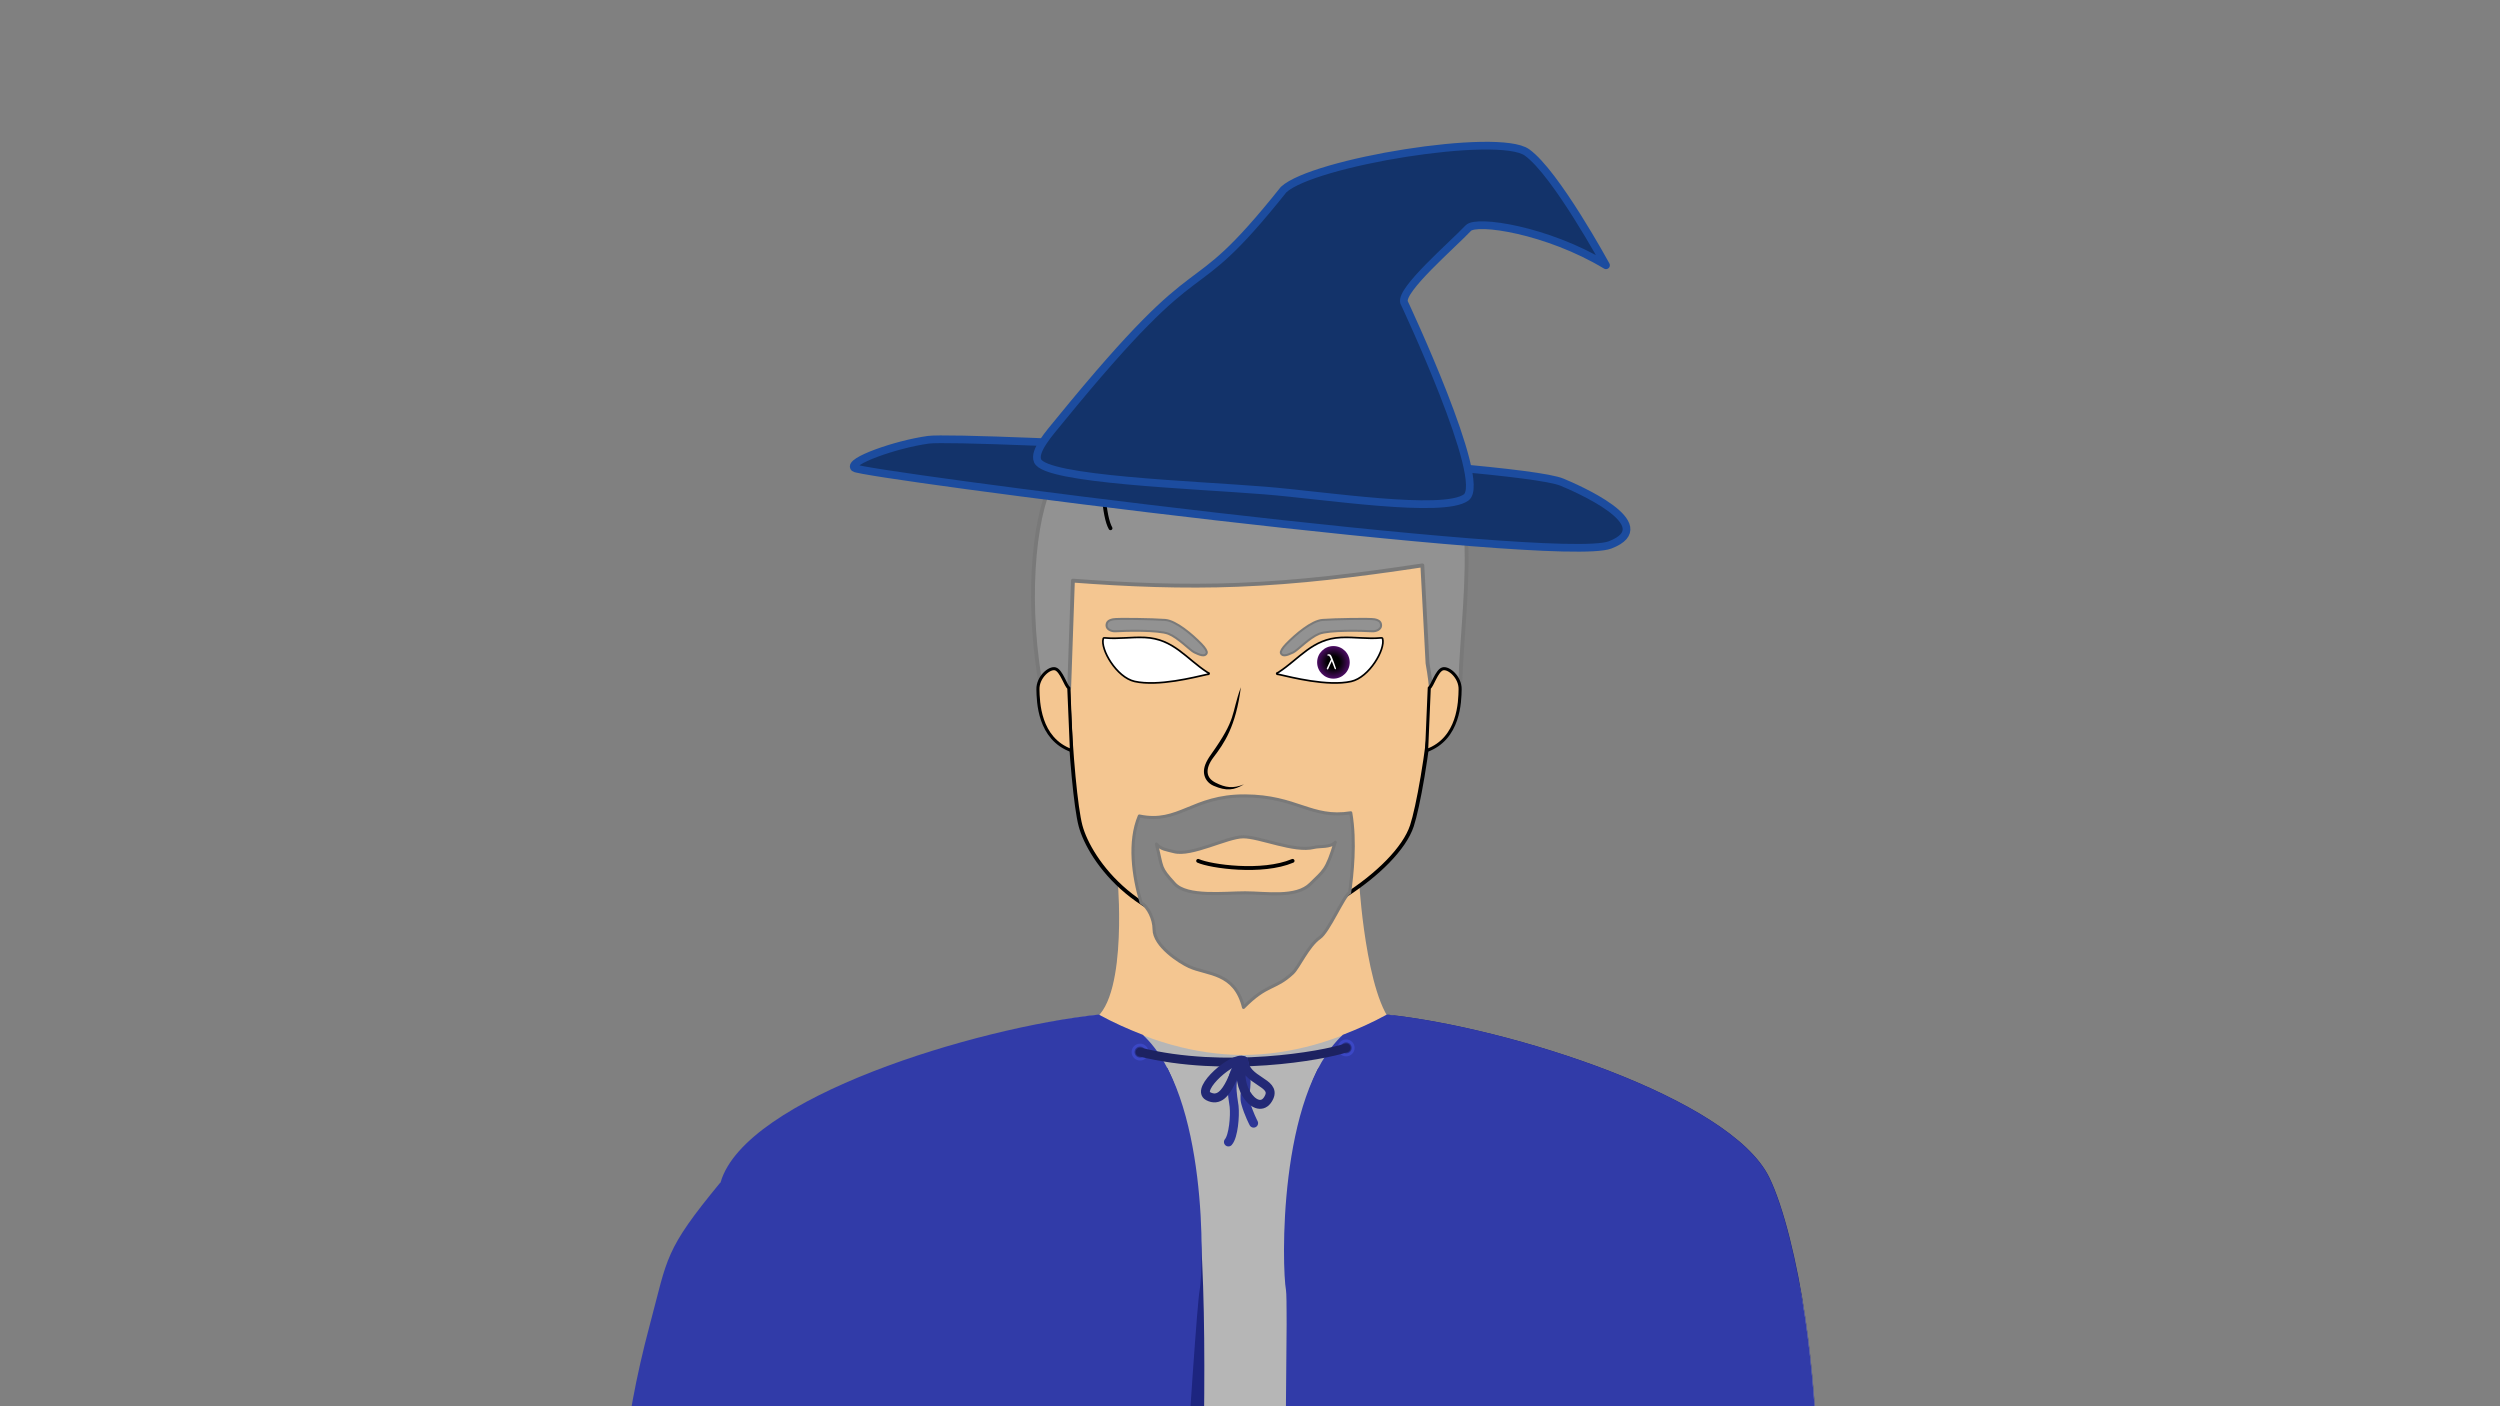 <?xml version="1.0" encoding="UTF-8" standalone="no"?>
<!-- Created with Inkscape (http://www.inkscape.org/) -->

<svg width="1280" height="720" viewBox="0 0 1280 720" version="1.1" id="svg1" sodipodi:docname="sage.svg" inkscape:version="1.4 (e7c3feb100, 2024-10-09)" inkscape:export-filename="mudrac.png" inkscape:export-xdpi="96" inkscape:export-ydpi="96"
   xmlns:inkscape="http://www.inkscape.org/namespaces/inkscape"
   xmlns:sodipodi="http://sodipodi.sourceforge.net/DTD/sodipodi-0.dtd"
   xmlns:xlink="http://www.w3.org/1999/xlink"
   xmlns="http://www.w3.org/2000/svg"
   xmlns:svg="http://www.w3.org/2000/svg">
   <rect x="0" y="0" width="1280" height="720" fill="#808080" stroke="none"/>
   <sodipodi:namedview id="namedview1" pagecolor="#ffffff" bordercolor="#000000" borderopacity="0.25" inkscape:showpageshadow="2" inkscape:pageopacity="0.0" inkscape:pagecheckerboard="0" inkscape:deskcolor="#d1d1d1" inkscape:document-units="px" showguides="true" inkscape:zoom="0.5" inkscape:cx="380" inkscape:cy="985.00001" inkscape:window-width="1920" inkscape:window-height="1054" inkscape:window-x="0" inkscape:window-y="26" inkscape:window-maximized="0" inkscape:current-layer="g18" />
   <defs id="defs1">
      <linearGradient id="linearGradient17" inkscape:collect="always">
         <stop style="stop-color:#000000;stop-opacity:1;" offset="0.38" id="stop17" />
         <stop style="stop-color:#4c0c64;stop-opacity:1;" offset="1" id="stop18" />
      </linearGradient>
      <inkscape:path-effect effect="simplify" id="path-effect47" is_visible="true" lpeversion="1.3" threshold="134.483" steps="1" smooth_angles="360" helper_size="0" simplify_individual_paths="false" simplify_just_coalesce="false" />
      <inkscape:path-effect effect="perspective-envelope" up_left_point="794.936,175.408" up_right_point="824.63,176.877" down_left_point="794.936,194.109" down_right_point="824.467,193.129" id="path-effect27" is_visible="true" lpeversion="1" deform_type="perspective" horizontal_mirror="false" vertical_mirror="false" overflow_perspective="false" />
      <inkscape:path-effect effect="clone_original" css_properties="" attributes="style,clip-path,mask" linkeditem="#g123" is_visible="true" method="d" allow_transforms="true" id="path-effect26" lpeversion="1" />
      <inkscape:path-effect effect="perspective-envelope" up_left_point="794.936,175.408" up_right_point="824.32,176.793" down_left_point="794.936,194.109" down_right_point="824.205,193.416" id="path-effect15" is_visible="true" lpeversion="1" deform_type="perspective" horizontal_mirror="false" vertical_mirror="false" overflow_perspective="false" />
      <inkscape:path-effect effect="clone_original" css_properties="" attributes="style,clip-path,mask" linkeditem="#g125" is_visible="true" method="d" allow_transforms="true" id="path-effect3" lpeversion="1" />
      <inkscape:path-effect effect="perspective-envelope" up_left_point="749.735,176.62" up_right_point="779.984,175.408" down_left_point="750.023,193.358" down_right_point="779.984,194.109" id="path-effect2" is_visible="true" lpeversion="1" deform_type="perspective" horizontal_mirror="false" vertical_mirror="false" overflow_perspective="false" />
      <radialGradient inkscape:collect="always" xlink:href="#linearGradient17" id="radialGradient25" gradientUnits="userSpaceOnUse" cx="731.369" cy="182.699" fx="731.369" fy="182.699" r="5.878" />
   </defs>
   <g inkscape:label="character" inkscape:groupmode="layer" id="layer1">
      <g id="g37" inkscape:label="cape_back" transform="matrix(1.974,0,0,1.974,-2039.639,7.608)">
         <path id="path32-6" style="fill:#070d52;fill-opacity:1;stroke:none;stroke-width:0.6;stroke-linecap:round;stroke-linejoin:round;stroke-dasharray:none;stroke-opacity:1" inkscape:label="back_down" d="m 1196.052,720 c 0.14,122.929 -0.543,294.404 -0.543,294.404 0,0 46.095,8.018 69.371,7.969 25.758,-0.055 50.974,-9.093 76.732,-9.146 20.83,-0.043 41.251,7.237 62.08,7.139 21.249,-0.1 42.029,-6.977 63.26,-7.877 16.306,-0.691 48.924,1.916 48.924,1.916 0,0 -0.685,-171.476 -0.545,-294.404 h -53.332 L 1336.853,596.111 1229.999,720 Z" />
         <path id="path21" style="fill:#1d2580;fill-opacity:1;stroke:none;stroke-width:0.6;stroke-linecap:round;stroke-linejoin:round;stroke-dasharray:none;stroke-opacity:1" inkscape:label="back_up" d="m 1196.052,720 h 33.947 l 106.853,-123.889 125.147,123.889 h 53.332 c 0.068,-59.991 0.277,-111.248 0.965,-119.912 2.097,-26.419 -9.646,-183.254 -10.484,-197.932 -0.53,-9.274 -0.537,-38.716 -4.258,-64.018 -2.167,-14.741 -5.7,-29.071 -9.405,-36.636 -10.064,-20.548 -67.225,-38.845 -99.095,-42.2 -24.348,13.978 -49.256,13.978 -74.723,0 -31.87,3.355 -88.018,22.919 -98.082,43.467 -3.705,7.564 -8.251,20.628 -10.418,35.369 -3.72,25.301 -3.728,54.744 -4.258,64.018 -0.839,14.677 -12.581,171.513 -10.484,197.932 0.688,8.664 0.895,59.921 0.963,119.912 z" sodipodi:nodetypes="cccccssssccscssc" />
      </g>
      <g id="g18" inkscape:label="body" style="opacity:1;fill:#f4c691;fill-opacity:1;stroke:none" transform="matrix(1.974,0,0,1.974,-608.665,7.608)">
         <g id="g31" inkscape:label="leg_l" style="fill:#f4c691;fill-opacity:1;stroke:none">
            <path style="opacity:1;fill:#f4c691;fill-opacity:1;stroke:none;stroke-width:2;stroke-linecap:round;stroke-linejoin:round;stroke-dasharray:none;stroke-opacity:1" d="m 549.338,877.529 c 0.235,-12.92 3.387,-31.87 8.452,-39.926 7.739,-12.308 19.246,-10.375 26.153,-10.438 7.429,-0.068 13.342,5.2 16.414,16.055 3.249,11.478 2.669,32.199 2.992,43.514 0.629,22.016 0.587,158.594 -5.749,165.767 -6.337,7.173 -23.444,9.291 -30.732,-0.531 -4.498,-6.062 -5.197,-25.118 -8.995,-58.856 -5.57,-49.488 -8.736,-104.56 -8.536,-115.585 z" id="path17" sodipodi:nodetypes="sssssssss" inkscape:label="leg_lower_l" />
            <path style="opacity:1;fill:#f4c691;fill-opacity:1;stroke:none;stroke-width:2;stroke-linecap:round;stroke-linejoin:round;stroke-dasharray:none;stroke-opacity:1" d="m 536.347,720 c -4.193,-32.687 -5.295,-80.8 7.968,-100.203 6.195,-9.063 20.777,-10.364 31.674,-9.028 12.397,1.52 27.51,8.071 32.486,18.673 10.991,23.416 6.29,98.128 3.774,115.74 -2.516,17.613 -5.452,80.096 -15.097,95.192 -9.645,15.097 -40.677,3.355 -40.677,-15.935 0,-19.29 -15.633,-69.398 -20.129,-104.44 z" id="path16" sodipodi:nodetypes="ssasssss" inkscape:label="leg_upper_l" />
         </g>
         <g id="g32" inkscape:label="leg_r" transform="matrix(-1,0,0,1,1261.706,4.816)" style="fill:#f4c691;fill-opacity:1;stroke:none">
            <use x="0" y="0" xlink:href="#path17" id="use31" inkscape:label="leg_lower_r" style="opacity:1;fill:#f4c691;fill-opacity:1;stroke:none" />
            <use x="0" y="0" xlink:href="#path16" id="use32" inkscape:label="leg_upper_r" style="opacity:1;fill:#f4c691;fill-opacity:1;stroke:none" />
         </g>
         <g id="g29" inkscape:label="torso" style="fill:#f4c691;fill-opacity:1;stroke:none">
            <path style="opacity:1;fill:#f4c691;fill-opacity:1;stroke:none;stroke-width:2;stroke-linecap:round;stroke-linejoin:round;stroke-dasharray:none;stroke-opacity:1" d="m 552.556,552.096 c 1.2,-6.917 14.208,-6.132 26.262,-6.132 18.949,0 89.517,0.958 106.358,0.38 10.889,-0.374 22.21,-3.678 23.324,3.156 9.494,58.287 9.894,66.064 15.175,89.7 1.969,8.813 -68.364,32.783 -77.319,23.359 -8.395,-8.834 -20.997,-9.084 -30.391,0.139 -7.501,7.364 -80.499,-15.863 -79.115,-23.498 4.154,-22.926 6.101,-31.72 15.706,-87.104 z" id="path15" sodipodi:nodetypes="sssssssss" inkscape:label="waist" />
            <path style="opacity:1;fill:#f4c691;fill-opacity:1;stroke:none;stroke-width:0.6;stroke-linecap:round;stroke-linejoin:round" d="M 590.176,261.391 C 565.976,260.785 524.133,284.635 523.75,305.974 523.028,346.245 523.5,362 544.25,383.75 c 24.313,25.485 0.25,153.75 8.25,168.25 6.597,11.957 146,9.5 156,-2.5 10,-12 -10,-137.75 12.5,-165.75 20.205,-25.144 19.386,-39.307 18.5,-77.776 -0.502,-21.826 -44.238,-45.19 -67.749,-42.795 z" id="path12" sodipodi:nodetypes="csssssscc" inkscape:label="chest" />
         </g>
         <g id="g24" inkscape:label="arm_l" transform="translate(2.965,-4.151)" style="fill:#f4c691;fill-opacity:1;stroke:none">
            <path style="opacity:1;fill:#f4c691;fill-opacity:1;stroke:none;stroke-width:0.6;stroke-linecap:round;stroke-linejoin:round" d="m 539.995,284.919 c -16.125,-2.355 -48.235,9.929 -54.116,46.978 -5.814,36.625 -5.828,88.577 -8,106.5 -2.174,17.938 -10,37 11,43.5 21,6.5 29.5,-8.5 35.5,-29.5 6,-21 16.491,-77.561 14.5,-91.5 -3,-21 21.354,-27.429 23,-45.026 1.224,-13.086 -5.759,-28.597 -21.884,-30.952 z" id="path13" sodipodi:nodetypes="zssssssz" inkscape:label="arm_upper_l" />
            <path style="opacity:1;fill:#f4c691;fill-opacity:1;stroke:none;stroke-width:0.6;stroke-linecap:round;stroke-linejoin:round" d="m 471.24,581.15 c 4.018,-9.467 14.877,-26.652 26.019,-53.694 10.608,-25.748 17.021,-50.22 15.121,-56.809 -2.793,-9.683 -12.75,-19.75 -21.25,-18 -8.5,1.75 -26.082,22.791 -36.004,52.026 -3.224,9.501 -8.446,21.999 -10.585,35.837 -3.789,24.507 -6.528,49.056 -3.254,61.474 2.445,9.272 15.87,12.348 29.953,-20.833 z" id="path14" sodipodi:nodetypes="ssssssss" inkscape:label="arm_lower_l" />
            <path style="opacity:1;fill:#f4c691;fill-opacity:1;stroke:none;stroke-width:2;stroke-linecap:round;stroke-linejoin:round;stroke-dasharray:none;stroke-opacity:1" d="m 463.252,593.725 c 9.107,15.569 -2.475,42.032 -6.276,47.309 -3.801,5.277 -9.241,9.964 -11.812,6.913 -4.68,-5.555 6.683,-23.555 2.954,-25.649 -2.726,-1.531 -9.414,3.827 -11.261,30.762 -0.724,10.559 0.632,25.633 -4.28,29.259 -4.912,3.627 -11.224,-24.302 -11.12,-35.037 0.105,-10.927 5.032,-43.855 12.051,-52.167 7.019,-8.312 21.085,-16.194 29.744,-1.391 z" id="path18" sodipodi:nodetypes="sssssssss" inkscape:label="hand_l" />
         </g>
         <g id="g28" inkscape:label="arm_r" transform="matrix(-1,0,0,1,1259.214,-6.803)" style="fill:#f4c691;fill-opacity:1;stroke:none">
            <use x="0" y="0" xlink:href="#path13" id="use25" style="opacity:1;fill:#f4c691;fill-opacity:1;stroke:none" inkscape:label="arm_upper_r" />
            <use x="0" y="0" xlink:href="#path14" id="use26" style="opacity:1;fill:#f4c691;fill-opacity:1;stroke:none" inkscape:label="arm_lower_r" />
            <use x="0" y="0" xlink:href="#path18" id="use27" style="opacity:1;fill:#f4c691;fill-opacity:1;stroke:none" transform="translate(-2.935,4.613)" inkscape:label="hand_r" />
         </g>
         <path style="fill:#f4c691;fill-opacity:1;stroke:none;stroke-width:0.706;stroke-linecap:round;stroke-linejoin:round;stroke-dasharray:none;stroke-opacity:1" d="m 598.3,225.443 c 0,0 2.757,33.621 -8.124,35.948 2.563,11.462 70.184,16.641 81.574,1.789 -8.573,-3.166 -10.769,-36.71 -10.769,-36.71 z" id="path47" sodipodi:nodetypes="ccccc" inkscape:label="neck" />
      </g>
      <g id="g23" inkscape:label="shoes" transform="matrix(1.974,0,0,1.974,-608.665,7.608)">
         <g id="g8" inkscape:label="shoe_l" transform="matrix(1.51,0,0,1.51,-138.41,63.888)" style="display:inline">
            <path style="fill:#322505;fill-opacity:1;stroke-width:0.6;stroke-linecap:round;stroke-linejoin:round" d="m 457.145,684.126 c -2.597,1.839 -1.768,10.165 2.475,11.667 h 38.184 c 3.717,0 5.933,-9.281 2.74,-12.816 -3.709,-4.107 -36.858,-3.484 -43.399,1.149 z" id="path6" sodipodi:nodetypes="sccss" />
            <path style="fill:#3e2d06;fill-opacity:1;stroke-width:0.6;stroke-linecap:round;stroke-linejoin:round" d="m 457.145,684.126 c 8.132,-13.435 7.078,-30.149 9.907,-29.795 2.828,0.354 19.684,-1.932 22.159,1.25 2.475,3.182 0.08,20.764 8.079,25.949 -17.231,-0.453 -31.175,-0.34 -40.145,2.596 z" id="path7" sodipodi:nodetypes="csscc" />
            <path style="fill:#322505;fill-opacity:1;stroke-width:0.6;stroke-linecap:round;stroke-linejoin:round" d="m 483.944,654.279 c 1.103,5.883 3.545,19.792 7.285,24.796 -0.598,-3.994 -4.554,-17.085 -3.826,-24.393 -1.149,-0.264 -2.303,-0.35 -3.459,-0.403 z" id="path8" sodipodi:nodetypes="cccc" />
         </g>
         <use x="0" y="0" xlink:href="#g8" id="use8" transform="matrix(-1,0,0,1,1260.604,-0.363)" inkscape:label="shoe_r" style="display:inline" />
      </g>
      <g id="g27" inkscape:label="face" transform="matrix(1.974,0,0,1.974,-919.097,-31.47)">
         <path style="fill:#f4c691;fill-opacity:1;stroke:#000000;stroke-linecap:round;stroke-linejoin:round;stroke-opacity:1" d="m 834.673,162.622 c 7.18,12.857 0.241,58.072 -2.857,67.502 -3.864,11.761 -27.954,27.528 -43.742,27.517 -26.952,-0.018 -39.861,-18.702 -42.215,-27.517 -2.424,-9.079 -5.293,-55.885 -1.48,-65.668 25.293,-6.332 64.16,-8.721 90.294,-1.833 z" id="path1" sodipodi:nodetypes="cssscc" inkscape:label="skin" />
         <path id="path3" style="fill:#838383;fill-opacity:1;stroke:#797979;stroke-width:0.8;stroke-linecap:round;stroke-linejoin:round;stroke-dasharray:none;stroke-opacity:1" d="m 788.539,222.378 c -13.735,-0.08 -17.122,7.375 -27.426,5.213 -2.819,6.664 -1.599,15.537 0.453,22.449 1.829,1.152 3.368,4.21 3.367,6.947 -9.9e-4,4.254 6.598,8.508 9.099,9.651 4.702,2.148 11.836,1.354 14.104,10.601 6.221,-6.312 8.078,-4.562 12.751,-8.924 1.552,-1.448 4.007,-7.103 7.016,-9.174 2.325,-1.6 6.324,-11.078 7.745,-11.648 0.637,-4.571 1.611,-13.083 0.302,-20.729 -10.258,1.625 -13.952,-4.307 -27.41,-4.385 z m -0.522,10.61 c 4.27,-0.03 13.341,4.041 18.379,2.75 1.481,-0.38 4.403,0.051 5.531,-1.355 -2.306,7.562 -2.968,7.359 -6.419,10.821 -3.711,3.724 -11.625,2.31 -16.97,2.31 -5.344,0 -15.059,1.22 -18.32,-2.374 -3.946,-4.35 -3.042,-3.81 -4.671,-10.279 1.299,1.429 2.553,1.444 4.533,1.974 4.547,1.216 13.78,-3.817 17.936,-3.846 z" sodipodi:nodetypes="sccsscssccssscssscss" inkscape:label="beard" />
         <path style="stroke-width:0.947;stroke-linecap:round;stroke-linejoin:round" d="m 787.449,194.18 c -2.67,7.356 -0.934,7.885 -7.835,17.581 -1.226,1.723 -1.873,3.272 -1.73,4.688 0.143,1.416 1.018,2.675 2.529,3.319 3.299,1.405 5.24,1.157 7.837,-0.385 -2.833,1.123 -4.775,0.897 -7.413,-0.464 -1.254,-0.647 -1.9,-1.487 -2.009,-2.566 -0.109,-1.079 0.349,-2.452 1.541,-4.015 2.694,-3.53 5.79,-7.912 7.081,-18.158 z" id="path2" sodipodi:nodetypes="cssscsssc" inkscape:label="nose" />
         <g id="g125" inkscape:label="r_eye" transform="matrix(0.889,0,0,0.889,90.042,20.525)">
            <path style="fill:#ffffff;fill-opacity:1;stroke:#000000;stroke-width:0.5;stroke-linecap:round;stroke-linejoin:round;stroke-dasharray:none;stroke-opacity:1" d="m 795.472,190.99 c 6.098,-3.962 9.91,-9.782 18.203,-10.151 4.095,-0.182 7.727,0.485 11.662,0.119 0.413,-0.038 0.458,0.096 0.497,0.231 0.865,3.06 -3.863,11.283 -9.167,12.468 -6.847,1.529 -17.578,-1.252 -20.997,-2.012 -0.432,-0.096 -0.731,-0.009 -0.733,-0.275 -0.002,-0.231 0.167,-0.141 0.536,-0.381 z" id="path4" sodipodi:nodetypes="ssssssss" inkscape:label="white" />
            <path style="fill:#929292;fill-opacity:1;stroke:#797979;stroke-width:0.6;stroke-linecap:round;stroke-linejoin:round;stroke-dasharray:none;stroke-opacity:1" d="m 822.812,179.02 c -2.818,-0.171 -12.587,-0.421 -15.492,0.739 -2.905,1.16 -6.316,4.843 -7.546,5.416 -1.515,0.705 -3.126,1.44 -3.606,0.212 -0.186,-0.475 0.461,-1.503 1.559,-2.636 2.629,-2.712 7.377,-6.787 10.569,-7.032 3.554,-0.272 13.982,-0.441 15.197,-0.183 1.351,0.286 1.881,0.794 1.893,1.798 0.013,1.128 -1.415,1.757 -2.574,1.686 z" id="path112-1" sodipodi:nodetypes="sssssssss" inkscape:label="eyebrow" />
            <g id="g122-9" transform="translate(88.077,17.569)" inkscape:label="cornea">
               <g id="g120-8" transform="matrix(0.809,0,0,0.809,131.732,22.718)">
                  <circle style="fill:url(#radialGradient25);fill-opacity:1;stroke:none;stroke-width:1.002;stroke-linecap:round;stroke-linejoin:round;stroke-dasharray:none;stroke-opacity:1" id="path113-8" cx="731.369" cy="182.699" r="5.878" />
               </g>
               <g id="g121-3" transform="matrix(0.088,0,0,0.088,663.605,155.854)">
                  <path style="font-size:7.382px;font-family:'Liberation Sans';-inkscape-font-specification:'Liberation Sans';fill:#ffffff;fill-opacity:1;stroke-width:3.944;stroke-linecap:round;stroke-linejoin:round" d="m 671.474,157.052 c -1.872,-5.35 -3.814,-9.406 -6.033,-12.033 -5.86,-0.542 -6.08,-1.351 -6.027,-2.77 0.092,-2.564 3.95,-2.498 5.327,-2.498 2.378,0 4.322,0.811 5.833,2.433 1.511,1.622 3.1,4.622 4.766,9 3.846,8.627 9.462,25.568 12.446,34.324 0.582,1.711 0.567,3.629 -0.937,3.986 -1.504,0.357 -2.291,0.222 -3.386,-2.288 -1.095,-2.51 -9.29,-24.355 -9.29,-24.355 0,0 -7.268,16.186 -11.343,24.846 -1.446,3.074 -3.03,2.659 -4.129,2.296 -0.997,-0.331 -1.468,-2.393 -1.077,-3.368 2.915,-7.28 13.849,-29.573 13.849,-29.573 z" id="text120-6-9-3" aria-label="λ" sodipodi:nodetypes="ccssscszzcsssc" />
               </g>
            </g>
         </g>
         <g id="g2" transform="matrix(0.889,0,0,0.889,91.3,20.525)" inkscape:label="l_eye">
            <use x="0" y="0" xlink:href="#path4" id="use20" inkscape:label="white" transform="matrix(-1,0,0,1,1568.745,0)" />
            <use x="0" y="0" xlink:href="#path112-1" id="use21" inkscape:label="eyebrow" transform="matrix(-1,0,0,1,1569.268,0)" />
            <use x="0" y="0" xlink:href="#g122-9" id="use2" transform="translate(-53.812)" inkscape:label="cornea" />
         </g>
         <g id="g21" inkscape:label="blink" style="display:none">
            <path d="m 668.619,164.478 c -1.484,3.519 -4.586,7.55 -8.244,8.367 -6.847,1.529 -17.578,-1.252 -20.997,-2.012 l 7.781,-7.182 7.421,-2.794 13.034,-0.111 z" style="fill:#f4c691;fill-opacity:1;stroke:none;stroke-width:0.5;stroke-linecap:round;stroke-linejoin:round;stroke-dasharray:none;stroke-opacity:1" id="path1-4" transform="translate(157.28,19.799)" inkscape:label="fill_r" sodipodi:nodetypes="csccccc" />
            <path d="m 825.899,184.277 c -1.484,3.519 -4.586,7.55 -8.244,8.367 -6.847,1.529 -17.578,-1.252 -20.997,-2.012" style="display:inline;fill:none;fill-opacity:1;stroke:#000000;stroke-width:0.5;stroke-linecap:round;stroke-linejoin:round;stroke-dasharray:none;stroke-opacity:1" id="path1-4-2" inkscape:label="lid_r" sodipodi:nodetypes="csc" />
            <use x="0" y="0" xlink:href="#path1-4" id="use22" transform="matrix(-1,0,0,1,1575.795,-9.9442605e-7)" inkscape:label="fill_l" />
            <use x="0" y="0" xlink:href="#path1-4-2" id="use23" transform="matrix(-1,0,0,1,1575.795,-9.9442605e-7)" inkscape:label="lid_l" />
         </g>
         <g id="g19" inkscape:label="mouth" transform="translate(56.439,9.29)">
            <path style="display:none;fill:none;fill-opacity:1;stroke:#000000;stroke-width:1.002;stroke-linecap:round;stroke-linejoin:round;stroke-dasharray:none;stroke-opacity:1" d="m 719.942,230.884 c 1.643,-2.658 16.955,2.522 24.5,0" id="path123" sodipodi:nodetypes="cc" inkscape:label="mouth_uneasy" sodipodi:insensitive="true" />
            <path style="display:inline;fill:none;fill-opacity:1;stroke:#000000;stroke-width:1.002;stroke-linecap:round;stroke-linejoin:round;stroke-dasharray:none;stroke-opacity:1" d="m 719.924,229.935 c 3.194,1.44 16.607,3.348 24.5,0" id="path123-0" sodipodi:nodetypes="cc" inkscape:label="mouth_happy" sodipodi:insensitive="true" />
            <path d="m 720.012,231.432 c 3.243,-1.608 16.719,-3.6 24.5,0" style="display:none;fill:none;fill-opacity:1;stroke:#000000;stroke-width:1.002;stroke-linecap:round;stroke-linejoin:round;stroke-dasharray:none;stroke-opacity:1" id="path1-5" inkscape:label="mouth_sad" sodipodi:insensitive="true" />
            <g id="g30" transform="translate(-42.931,53.839)" inkscape:label="open_mouth" sodipodi:insensitive="true" style="display:none">
               <path d="m 785.339,176.655 c -4.621,4.239 -16.039,3.849 -20.292,-0.04 4.663,-1.2 13.769,-2.065 20.292,0.04 z" style="fill:#342605;fill-opacity:1;stroke:#000000;stroke-width:0.6;stroke-linecap:round;stroke-linejoin:round;stroke-dasharray:none;stroke-opacity:1" id="path1-5-8-6" sodipodi:nodetypes="ccc" inkscape:label="hole" />
               <path style="fill:#b85656;fill-opacity:1;stroke:#000000;stroke-width:0.25;stroke-linecap:round;stroke-linejoin:round;stroke-dasharray:none;stroke-opacity:1" d="m 779.451,179.306 c -2.589,0.504 -5.469,0.498 -8.066,0.03 1.621,-1.14 6.439,-1.083 8.066,-0.03 z" id="path29-9" sodipodi:nodetypes="ccc" inkscape:label="thongue" />
            </g>
         </g>
         <g id="g46" transform="matrix(1.985,0,0,1.985,-641.872,-175.719)" style="fill:#705b14;fill-opacity:1;stroke-width:0.504;stroke-dasharray:none" inkscape:label="hair">
            <path style="fill:#929292;fill-opacity:1;stroke:#797979;stroke-width:0.504;stroke-linecap:round;stroke-linejoin:round;stroke-dasharray:none;stroke-opacity:1" d="m 697.624,186.503 0.49,-14.079 c 7.119,0.539 14.36,0.833 21.534,0.548 8.08,-0.321 15.392,-1.231 24.127,-2.54 l 0.676,12.793 c 0.621,3.42 0.439,4.558 0.933,7.972 2.356,-3.09 2.658,-3.395 3.358,-5.555 0.345,-11.865 4.053,-29.892 -7.737,-33.68 -11.232,-3.609 -30.286,-5.568 -38.672,1.674 -2.658,0.401 -5.131,3.069 -6.407,4.946 -2.706,3.983 -4.043,15.072 -2.135,26.778 0,0 3.814,1.72 3.834,1.143 z" id="path33" sodipodi:nodetypes="scaccccscscs" />
            <path style="fill:none;fill-opacity:1;stroke:#000000;stroke-width:0.504;stroke-linecap:round;stroke-linejoin:round;stroke-dasharray:none;stroke-opacity:1" d="m 702.333,153.635 c -0.581,5.692 -0.163,10.433 0.694,11.943" id="path36" sodipodi:nodetypes="cc" />
         </g>
         <path style="fill:#f4c691;fill-opacity:1;stroke:#000000;stroke-width:0.8;stroke-linecap:round;stroke-linejoin:round;stroke-dasharray:none;stroke-opacity:1" d="m 743.505,210.621 c -8.498,-3.093 -8.625,-12.751 -8.693,-15.89 -0.067,-3.139 2.98,-5.758 4.53,-5.303 1.55,0.456 2.708,4.512 3.475,4.935 z" id="path31-7-5" sodipodi:nodetypes="csscc" inkscape:label="ear_l" />
         <use x="0" y="0" xlink:href="#path31-7-5" id="use40" inkscape:label="ear_r" transform="matrix(-1,0,0,1,1579.128,0)" />
      </g>
      <g id="g14" transform="matrix(1.965,0.19,-0.19,1.965,-885.485,-186.416)" style="fill:#13336a;fill-opacity:1;stroke:#1c4c9f;stroke-width:2;stroke-dasharray:none;stroke-opacity:1" inkscape:label="hat">
         <path style="fill:#13336a;fill-opacity:1;stroke:#1c4c9f;stroke-width:2;stroke-linecap:round;stroke-linejoin:round;stroke-dasharray:none;stroke-opacity:1" d="m 706.155,141.174 c -8.375,2 -20.375,7.625 -18.375,9.125 2,1.5 184,7.5 197,1 13,-6.5 -10.653,-13.976 -14,-15 -12.25,-3.75 -156.25,2.875 -164.625,4.875 z" id="path10" sodipodi:nodetypes="zsssz" inkscape:label="base" />
         <path style="fill:#13336a;fill-opacity:1;stroke:#1c4c9f;stroke-width:2;stroke-linecap:round;stroke-linejoin:round;stroke-dasharray:none;stroke-opacity:1" d="m 734.908,143.903 c -1.366,-2.446 2.345,-7.445 4.743,-11.044 34.926,-52.428 28.949,-29.718 51.983,-65.133 6.95,-7.819 53.962,-20.251 61.896,-15.677 7.952,4.584 23.217,27.164 23.217,27.164 -16.092,-7.687 -34.562,-8.603 -36.467,-6.164 -3.898,4.992 -16.013,17.592 -14.75,20.75 0,0 26.242,44.137 20.901,48.846 -5.512,4.86 -36.673,2.977 -52.121,3.23 -19.041,0.311 -56.813,2.662 -59.402,-1.972 z" id="path11" sodipodi:nodetypes="sscscscsss" inkscape:label="top" />
      </g>
      <g id="g33" inkscape:label="clothes" transform="matrix(1.974,0,0,1.974,-608.665,7.608)" style="display:inline">
         <g id="g39" inkscape:label="trousers">
            <path style="opacity:1;fill:#383838;fill-opacity:1;stroke:none;stroke-width:0.6;stroke-linecap:round;stroke-linejoin:round;stroke-dasharray:none;stroke-opacity:1" d="m 562.435,1059.001 c 6.29,-0.839 7.215,-2.021 10.914,-2.01 3.469,0.01 6.761,1.746 10.225,1.945 4.375,0.251 8.729,-0.966 13.111,-0.962 2.709,0 8.105,0.608 8.105,0.608 0,0 1.379,-215.9 0.121,-219.884 -1.258,-3.984 -16.329,-13.758 -29.774,-13.711 -13.107,0.045 -23.942,2.534 -27.268,11 -1.857,4.726 -0.576,43.942 2.62,85.857 4.744,62.214 11.947,137.157 11.947,137.157 z" id="path34" sodipodi:nodetypes="caaacssssc" inkscape:label="trousers_leg_l" />
            <use x="0" y="0" xlink:href="#path34" id="use39" inkscape:label="trousers_leg_r" transform="matrix(-1,0,0,1,1262.45,0)" style="opacity:1;fill:#383838;fill-opacity:1" />
            <path id="path16-7" style="opacity:1;fill:#383838;fill-opacity:1;stroke:none;stroke-width:2;stroke-linecap:round;stroke-linejoin:round;stroke-dasharray:none;stroke-opacity:1" inkscape:label="trousers_top" d="m 543.953,596.111 c 0,0 -8.882,41.211 -10.246,61.895 -1.361,20.638 -0.424,42.001 2.064,62.832 0.615,4.795 1.837,11.466 2.428,17.239 0.542,5.292 0.326,9.95 1.023,15.927 3.458,29.657 6.002,52.782 8.071,82.82 2.106,1.638 57.238,2.252 57.617,1.873 0.644,-0.644 0.384,-1.851 4.234,-26.705 3.85,-24.854 7.478,-111.138 22.08,-151.1 12.396,39.842 18.398,125.773 22.08,151.1 3.682,25.326 3.59,26.061 4.234,26.705 0.379,0.379 55.511,-0.235 57.617,-1.873 1.59,-27.2 4.026,-56.276 8.217,-85.482 0.729,-5.077 0.567,-9.96 1.099,-14.917 0.561,-5.218 1.59,-10.793 2.205,-15.587 2.387,-18.609 3.927,-41.852 2.066,-62.67 -1.811,-20.267 -11.472,-62.057 -11.472,-62.057 z" sodipodi:nodetypes="cssascczczccsasscc" />
         </g>
         <path id="path32-2-6" style="opacity:1;fill:#b6b6b6;fill-opacity:1;stroke:none;stroke-width:0.6;stroke-linecap:round;stroke-linejoin:round;stroke-dasharray:none;stroke-opacity:1" d="m 593.354,259.315 c -31.87,3.355 -88.018,22.919 -98.082,43.467 -3.705,7.564 -8.25,20.628 -10.418,35.369 -3.72,25.301 -3.728,54.744 -4.258,64.018 20.509,0.165 40.214,1.893 53.172,15.275 3.189,3.294 6.227,-31.979 6.227,-31.979 18.714,20.159 3.436,205.41 -6.255,220.657 11.883,-0.847 23.021,3.348 34.519,5.11 11.255,1.725 22.429,4.021 33.738,5.349 10.352,1.215 20.79,3.242 31.179,2.389 11.16,-0.916 21.483,-6.905 32.627,-7.992 8.971,-0.875 18.002,1.504 27.012,1.235 11.415,-0.341 27.008,-4.108 34.07,-3.605 -9.691,-15.247 -24.161,-202.983 -5.447,-223.143 0,0 3.039,35.273 6.229,31.979 12.958,-13.383 32.661,-15.11 53.17,-15.275 -0.53,-9.274 -0.538,-38.716 -4.258,-64.018 -2.167,-14.741 -7.097,-27.628 -10.418,-35.369 -9.684,-22.575 -65.585,-37.604 -98.082,-43.467 -12.59,6.911 -25.044,10.391 -37.361,10.469 -12.317,-0.078 -24.771,-3.558 -37.361,-10.469 z" sodipodi:nodetypes="csscsccaaaaaccscssccc" inkscape:label="shirt" />
      </g>
      <g id="g26" inkscape:label="cape_top" transform="matrix(1.974,0,0,1.974,-608.665,7.608)" style="display:inline">
         <g id="g25" inkscape:label="cape_front">
            <path style="fill:#1d2580;fill-opacity:1;stroke-width:0.8;stroke-linecap:round;stroke-linejoin:round" d="m 502.583,517.426 c 2.213,30.81 -14.696,76.843 -32.744,74.038 l 0.67,422.941 c 0,0 13.964,-3.94 21.123,-4.974 6.95,-1.004 14.027,-1.637 21.034,-1.173 6.009,0.398 11.727,3.505 17.748,3.373 7.202,-0.158 13.923,-3.816 21.035,-4.961 7.679,-1.236 15.616,-0.524 23.246,-2.04 6.395,-1.271 12.181,-5.138 18.66,-5.87 7.382,-0.834 14.875,2.912 22.217,1.776 2.554,-0.395 4.334,-1.968 6.551,-2.829 0.806,-0.313 2.249,-0.51 2.451,-0.848 0.202,-0.338 0.147,-1.578 0.147,-1.578 0,0 -5.188,-18.913 -4.764,-28.553 0.448,-10.175 7.007,-19.416 7.656,-29.58 1.078,-16.882 -6.182,-33.434 -6.366,-50.349 -0.093,-8.59 2.76,-17.042 2.676,-25.632 -0.083,-8.463 -2.817,-16.738 -3.132,-25.196 -0.671,-18.01 2.934,-35.981 2.66,-54.001 -0.135,-8.866 -2.195,-17.65 -2.117,-26.517 0.056,-6.336 1.204,-12.615 1.847,-18.918 1,-9.806 3.282,-19.55 3.127,-29.406 -0.132,-8.395 -3.137,-16.561 -3.451,-24.951 -0.312,-8.348 2.064,-16.673 1.57,-25.011 -0.503,-8.493 -4.447,-16.6 -4.597,-25.106 -0.106,-6.014 2.002,-11.871 2.622,-17.855 1.098,-10.59 2.179,-21.238 1.942,-31.882 -0.245,-10.988 -3.316,-21.8 -3.471,-32.789 -0.157,-11.1 2.636,-22.104 2.569,-33.205 -0.07,-11.538 -2.316,-22.964 -3.088,-34.476 -4.662,-69.498 8.363,-173.104 -9.323,-208.754 z" id="path5" sodipodi:nodetypes="cccaaaaaasazcaaaaaaaaaaaaaaaaacc" inkscape:label="front_l" />
            <path style="fill:#1d2580;fill-opacity:1;stroke-width:0.8;stroke-linecap:round;stroke-linejoin:round" d="m 756.957,508.973 c -2.213,30.81 16.542,85.296 34.59,82.491 l -0.67,422.941 c 0,0 -8.691,-6.67 -13.875,-7.802 -7.971,-1.741 -16.237,2.194 -24.393,2.009 -6.913,-0.157 -13.669,-2.305 -20.576,-2.637 -7.36,-0.353 -14.841,1.99 -22.096,0.696 -7.04,-1.256 -12.739,-7.816 -19.887,-8.05 -8.408,-0.275 -15.558,8.266 -23.963,7.918 -5.865,-0.243 -8.865,-5.75 -16.206,-6.887 -2.554,-0.395 -7.137,-1.03 -10.617,-1.945 -0.836,-0.22 -2.249,-0.51 -2.451,-0.848 -0.202,-0.338 -0.147,-1.578 -0.147,-1.578 0,0 1.329,-15.684 2.112,-23.515 1.134,-11.345 3.646,-22.598 3.746,-33.999 0.144,-16.321 -5.004,-32.444 -4.505,-48.758 0.281,-9.207 3.907,-18.105 4.219,-27.311 0.519,-15.34 -5.364,-30.596 -3.94,-45.878 0.417,-4.475 3.258,-8.509 3.616,-12.989 0.944,-11.822 -3.612,-23.502 -3.982,-35.355 -0.372,-11.913 1.425,-23.798 1.777,-35.712 0.299,-10.108 0.198,-20.224 0.284,-30.336 0.081,-9.51 -0.358,-19.036 0.217,-28.529 0.508,-8.376 2.846,-16.62 2.85,-25.011 0.004,-7.088 -2.178,-14.044 -2.386,-21.129 -0.23,-7.845 1.437,-15.665 1.267,-23.512 -0.177,-8.189 -2.12,-16.271 -2.384,-24.457 -0.503,-15.585 1.859,-31.165 1.527,-46.755 -0.193,-9.029 -2.389,-17.993 -2.038,-27.018 0.413,-10.606 3.875,-20.902 4.856,-31.471 6.176,-66.563 -11.279,-164.795 6.406,-200.446 z" id="path5-2" sodipodi:nodetypes="cccaaaaaasazcaaaaaaaaaaaaaaaaacc" inkscape:label="front_r" />
         </g>
         <path id="path32-4" style="fill:#313ba8;fill-opacity:1;stroke:none;stroke-width:0.6;stroke-linecap:round;stroke-linejoin:round;stroke-dasharray:none;stroke-opacity:1" d="m 593.332,259.303 c -31.87,3.355 -91.666,21.504 -98.082,43.467 -14.685,17.799 -13.664,19.4 -18.342,36.891 -14.827,55.429 -4.629,84.515 -5.266,131.948 -0.147,10.971 30.941,45.817 30.129,65.539 -1.432,34.772 -17.261,417.915 5.172,439.134 8.561,8.098 78.953,15.002 86.412,-11.577 15.121,-53.885 12.784,-450.89 15.742,-486.079 C 611.7,447.659 618.25,337.5 619.5,330.75 c 1.054,-5.691 2.136,-50.587 -14.756,-66.207 -3.793,-1.467 -7.594,-3.144 -11.412,-5.24 z" sodipodi:nodetypes="ccssssssscc" inkscape:label="cover_l" />
         <path id="path32-4-5" style="fill:#313ba8;fill-opacity:1;stroke:none;stroke-width:0.6;stroke-linecap:round;stroke-linejoin:round;stroke-dasharray:none;stroke-opacity:1" d="m 668.054,259.303 c 31.87,3.355 89.031,21.652 99.095,42.2 3.705,7.564 7.237,21.895 9.405,36.636 3.72,25.301 3.728,54.744 4.258,64.018 0.277,4.855 1.796,26.307 3.989,58.381 1.136,16.616 -24.583,39.115 -26.997,67.902 -1.017,12.132 10.261,418.433 1.54,437.238 -16.231,34.999 -78.494,17.55 -93.365,-1.03 -14.871,-18.58 -9.252,-368.536 -14.307,-387.648 -13.451,-50.85 -8.211,-132.941 -9.367,-157.518 -0.781,-16.609 -0.601,-41.425 -0.415,-60.624 0.145,-14.953 0.294,-26.499 -0.004,-28.108 -1.054,-5.691 -2.136,-50.587 14.756,-66.207 3.793,-1.467 7.594,-3.144 11.412,-5.24 z" sodipodi:nodetypes="csssssszssssccc" inkscape:label="cover_r" />
         <g id="g22" inkscape:label="cape_arm_cover" />
         <g id="g38" inkscape:label="tie" transform="translate(3.315,-5.005)" style="stroke-width:2.317;stroke-dasharray:none">
            <circle style="fill:#29328d;fill-opacity:1;stroke:#3b47c5;stroke-width:0.76;stroke-linecap:round;stroke-linejoin:round;stroke-dasharray:none;stroke-opacity:1" id="path40-2" cx="604.042" cy="269.031" r="1.814" inkscape:label="tie_hole_l" transform="translate(-3.315,5.005)" />
            <use x="0" y="0" xlink:href="#path40-2" id="use41" inkscape:label="tie_hole_r" transform="translate(53.456,-1.092)" style="stroke-width:2.317;stroke-dasharray:none" />
            <path style="fill:none;fill-opacity:1;stroke:#1d2261;stroke-width:2.317;stroke-linecap:round;stroke-linejoin:round;stroke-dasharray:none;stroke-opacity:1" d="m 603.82,267.073 c 21.93,5.446 47.366,0.968 53.456,-1.092" id="path39" transform="translate(-3.093,6.964)" />
            <path style="fill:none;fill-opacity:1;stroke:#2c3596;stroke-width:2.317;stroke-linecap:round;stroke-linejoin:round;stroke-dasharray:none;stroke-opacity:1" d="m 623.642,297.347 c 1.299,-1.478 1.746,-6.717 1.478,-9.225 -0.269,-2.508 -1.926,-8.285 2.447,-11.864 1.584,6.58 -0.208,8.282 0.554,11.013 0.761,2.732 2.06,5.195 2.06,5.195" id="path38" />
            <path style="fill:none;fill-opacity:1;stroke:#232976;stroke-width:2.317;stroke-linecap:round;stroke-linejoin:round;stroke-dasharray:none;stroke-opacity:1" d="m 627.567,276.258 c -2.516,-1.326 -12.621,7.365 -9.179,9.211 5.513,2.957 7.025,-9.464 9.179,-9.211 -2.818,7.162 4.122,15.026 6.65,9.436 1.759,-3.89 -6.12,-4.036 -6.65,-9.436" id="path37" sodipodi:nodetypes="csssc" />
         </g>
      </g>
   </g>
</svg>

